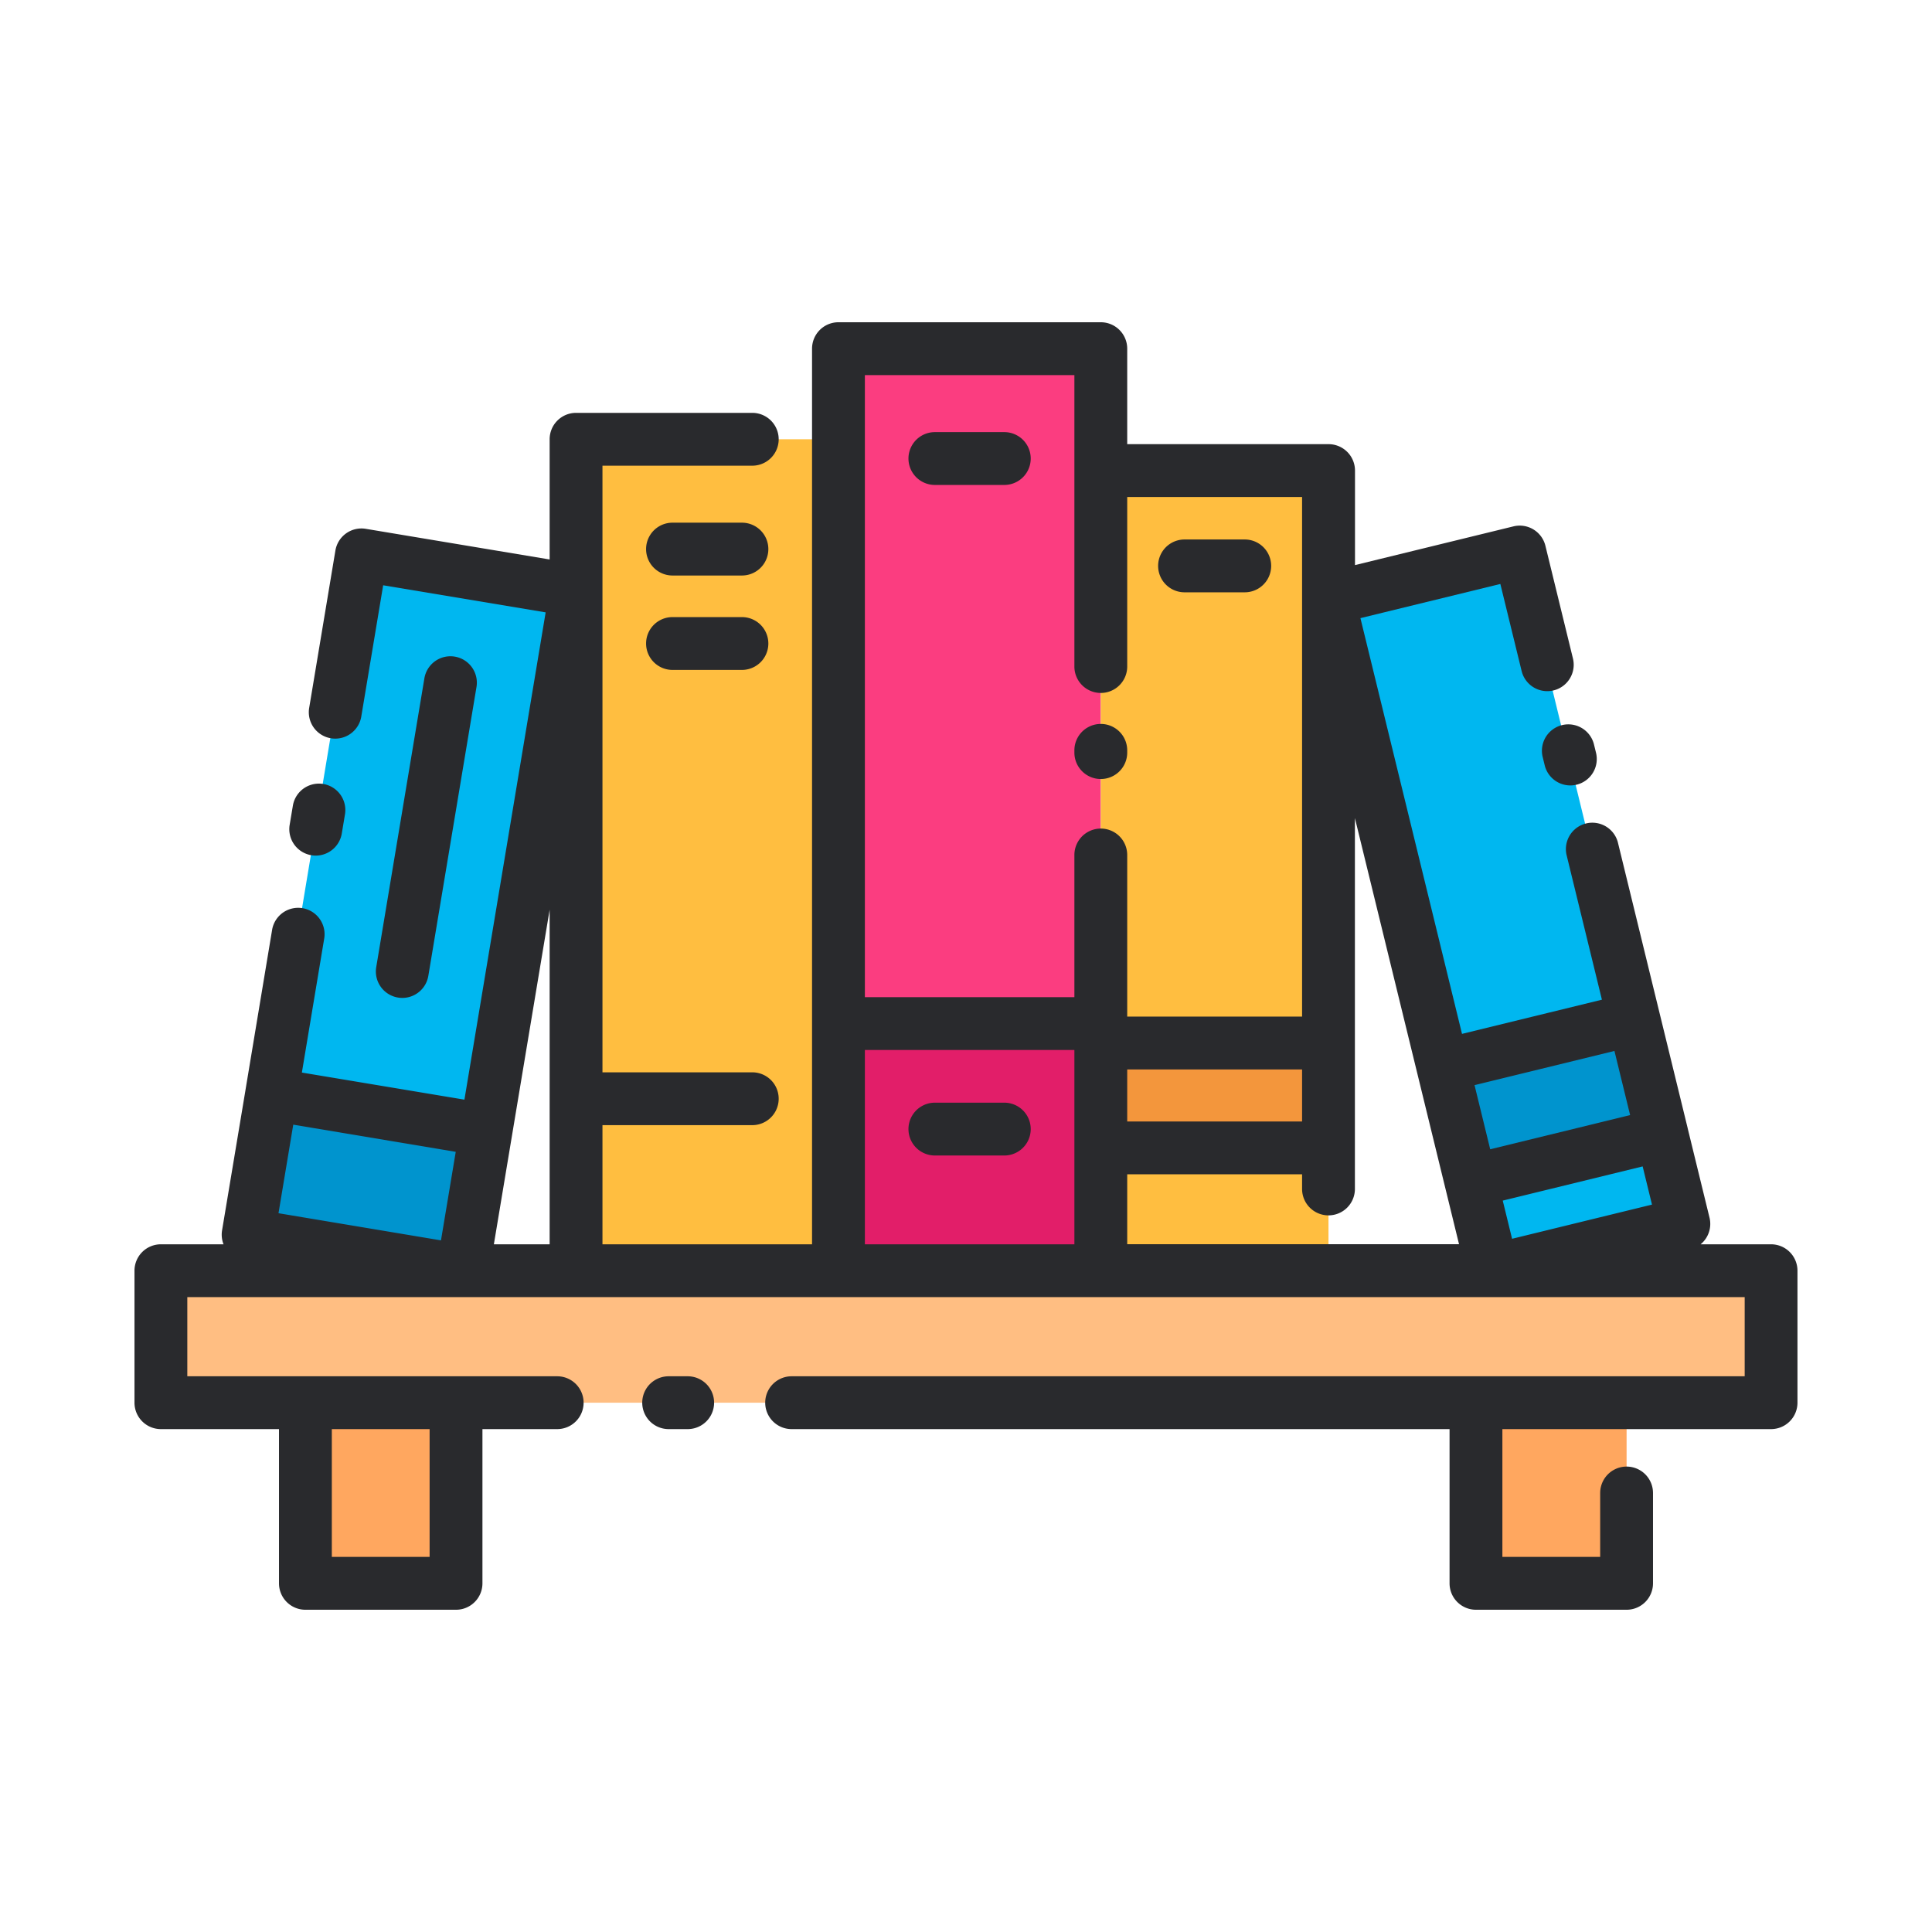 <svg height="512" viewBox="0 0 128 128" width="512" xmlns="http://www.w3.org/2000/svg"><g><path d="m10.66 84.188h106.681v8.745h-106.681z" fill="#ffbe82"/><path d="m20.234 92.932h9.979v11.965h-9.979z" fill="#ffa75f"/><path d="m97.787 92.932h9.979v11.965h-9.979z" fill="#ffa75f"/><g><path d="m55.548 23.102h17.383v61.085h-17.383z" fill="#fb3d80"/><path d="m55.548 67.815h17.383v16.372h-17.383z" fill="#e21e69"/></g><g><path d="m72.931 31.177h15.085v53.01h-15.085z" fill="#ffbe40"/><path d="m72.931 69.102h15.085v6.942h-15.085z" fill="#f3963c"/></g><g><path d="m93.269 37.462h13.043v45.833h-13.043z" fill="#00b7f0" transform="matrix(.971 -.237 .237 .971 -11.479 25.408)"/><path d="m96.324 68.948h13.043v7.875h-13.043z" fill="#0094ce" transform="matrix(.971 -.237 .237 .971 -14.36 26.491)"/></g><path d="m38.165 29.102h17.383v55.085h-17.383z" fill="#ffbe40"/><g><path d="m4.462 53.268h45.677v14.414h-45.677z" fill="#00b7f0" transform="matrix(.164 -.986 .986 .164 -36.84 77.46)"/><path d="m19.598 71.136h9.448v14.414h-9.448z" fill="#0094ce" transform="matrix(.164 -.986 .986 .164 -56.954 89.452)"/></g></g><g fill="#292a2d"><path d="m49.155 34.629h-4.6a1.75 1.75 0 0 0 0 3.5h4.6a1.75 1.75 0 0 0 0-3.5z"/><path d="m49.155 40.884h-4.6a1.75 1.75 0 0 0 0 3.5h4.6a1.75 1.75 0 0 0 0-3.5z"/><path d="m102.2 50.127.134.549a1.75 1.75 0 1 0 3.4-.829l-.134-.547a1.75 1.75 0 0 0 -3.4.829z"/><path d="m44.3 91.182a1.75 1.75 0 0 0 0 3.5h1.261a1.75 1.75 0 0 0 0-3.5z"/><path d="m78.479 39.242h3.989a1.75 1.75 0 0 0 0-3.5h-3.989a1.75 1.75 0 0 0 0 3.5z"/><path d="m66.538 28.629h-4.6a1.75 1.75 0 0 0 0 3.5h4.6a1.75 1.75 0 1 0 0-3.5z"/><path d="m66.538 73.055h-4.6a1.75 1.75 0 0 0 0 3.5h4.6a1.75 1.75 0 1 0 0-3.5z"/><path d="m72.931 51.612a1.751 1.751 0 0 0 1.75-1.75v-.149a1.75 1.75 0 0 0 -3.5 0v.149a1.751 1.751 0 0 0 1.75 1.75z"/><path d="m20.629 56.661a1.8 1.8 0 0 0 .29.025 1.752 1.752 0 0 0 1.725-1.463l.215-1.29a1.75 1.75 0 0 0 -3.452-.576l-.216 1.29a1.75 1.75 0 0 0 1.438 2.014z"/><path d="m26.654 66.115a1.75 1.75 0 0 0 1.724-1.463l3.186-19.108a1.75 1.75 0 1 0 -3.452-.575l-3.186 19.108a1.749 1.749 0 0 0 1.439 2.013 1.782 1.782 0 0 0 .289.025z"/><path d="m8.91 84.188v8.744a1.75 1.75 0 0 0 1.75 1.75h7.824v10.218a1.75 1.75 0 0 0 1.75 1.75h9.979a1.75 1.75 0 0 0 1.75-1.75v-10.218h4.952a1.75 1.75 0 1 0 0-3.5h-24.505v-5.244h103.18v5.244h-63.143a1.75 1.75 0 0 0 0 3.5h43.59v10.218a1.75 1.75 0 0 0 1.75 1.75h9.979a1.75 1.75 0 0 0 1.75-1.75v-5.985a1.75 1.75 0 0 0 -3.5 0v4.232h-6.479v-8.465h17.8a1.75 1.75 0 0 0 1.75-1.75v-8.744a1.749 1.749 0 0 0 -1.75-1.75h-4.666a1.749 1.749 0 0 0 .59-1.761l-1.448-5.926v-.008l-1.867-7.643-2.764-11.315a1.751 1.751 0 0 0 -3.4.831l2.349 9.616-9.269 2.265-6.73-27.544 9.27-2.264 1.41 5.768a1.75 1.75 0 1 0 3.4-.831l-1.825-7.468a1.752 1.752 0 0 0 -2.115-1.285l-10.5 2.566v-6.262a1.751 1.751 0 0 0 -1.75-1.75h-13.341v-6.327a1.75 1.75 0 0 0 -1.75-1.75h-17.383a1.75 1.75 0 0 0 -1.748 1.75v59.338h-13.885v-7.894h9.925a1.75 1.75 0 0 0 0-3.5h-9.925v-40.191h9.925a1.75 1.75 0 0 0 0-3.5h-11.675a1.75 1.75 0 0 0 -1.75 1.75v7.964l-12.18-2.031a1.75 1.75 0 0 0 -2.014 1.439l-1.741 10.445a1.75 1.75 0 0 0 3.452.576l1.454-8.72 10.765 1.795-5.382 32.284-10.769-1.795 1.484-8.905a1.75 1.75 0 0 0 -3.452-.575l-1.767 10.627v.007l-1.555 9.316a1.744 1.744 0 0 0 .1.908h-4.15a1.749 1.749 0 0 0 -1.75 1.75zm13.074 10.494h6.479v8.465h-6.479zm87.464-14.874-9.269 2.264-.618-2.529 9.269-2.265zm-2.487-10.18 1.039 4.25-9.27 2.264-1.038-4.249zm-18.945 10.893a1.75 1.75 0 0 0 1.75-1.75v-24.571l4.11 16.82 2.789 11.413h-21.984v-4.633h11.585v.976a1.75 1.75 0 0 0 1.75 1.745zm-13.335-6.221v-3.447h11.585v3.447zm-17.381-49.447h13.881v19.307a1.75 1.75 0 0 0 3.5 0v-11.233h11.585v34.426h-11.585v-10.708a1.75 1.75 0 1 0 -3.5 0v9.42h-13.881zm0 44.712h13.881v12.873h-13.881zm-20.885-9.293v22.166h-3.695zm-16.986 14.24 10.765 1.8-.978 5.866-10.765-1.799z"/></g></svg>